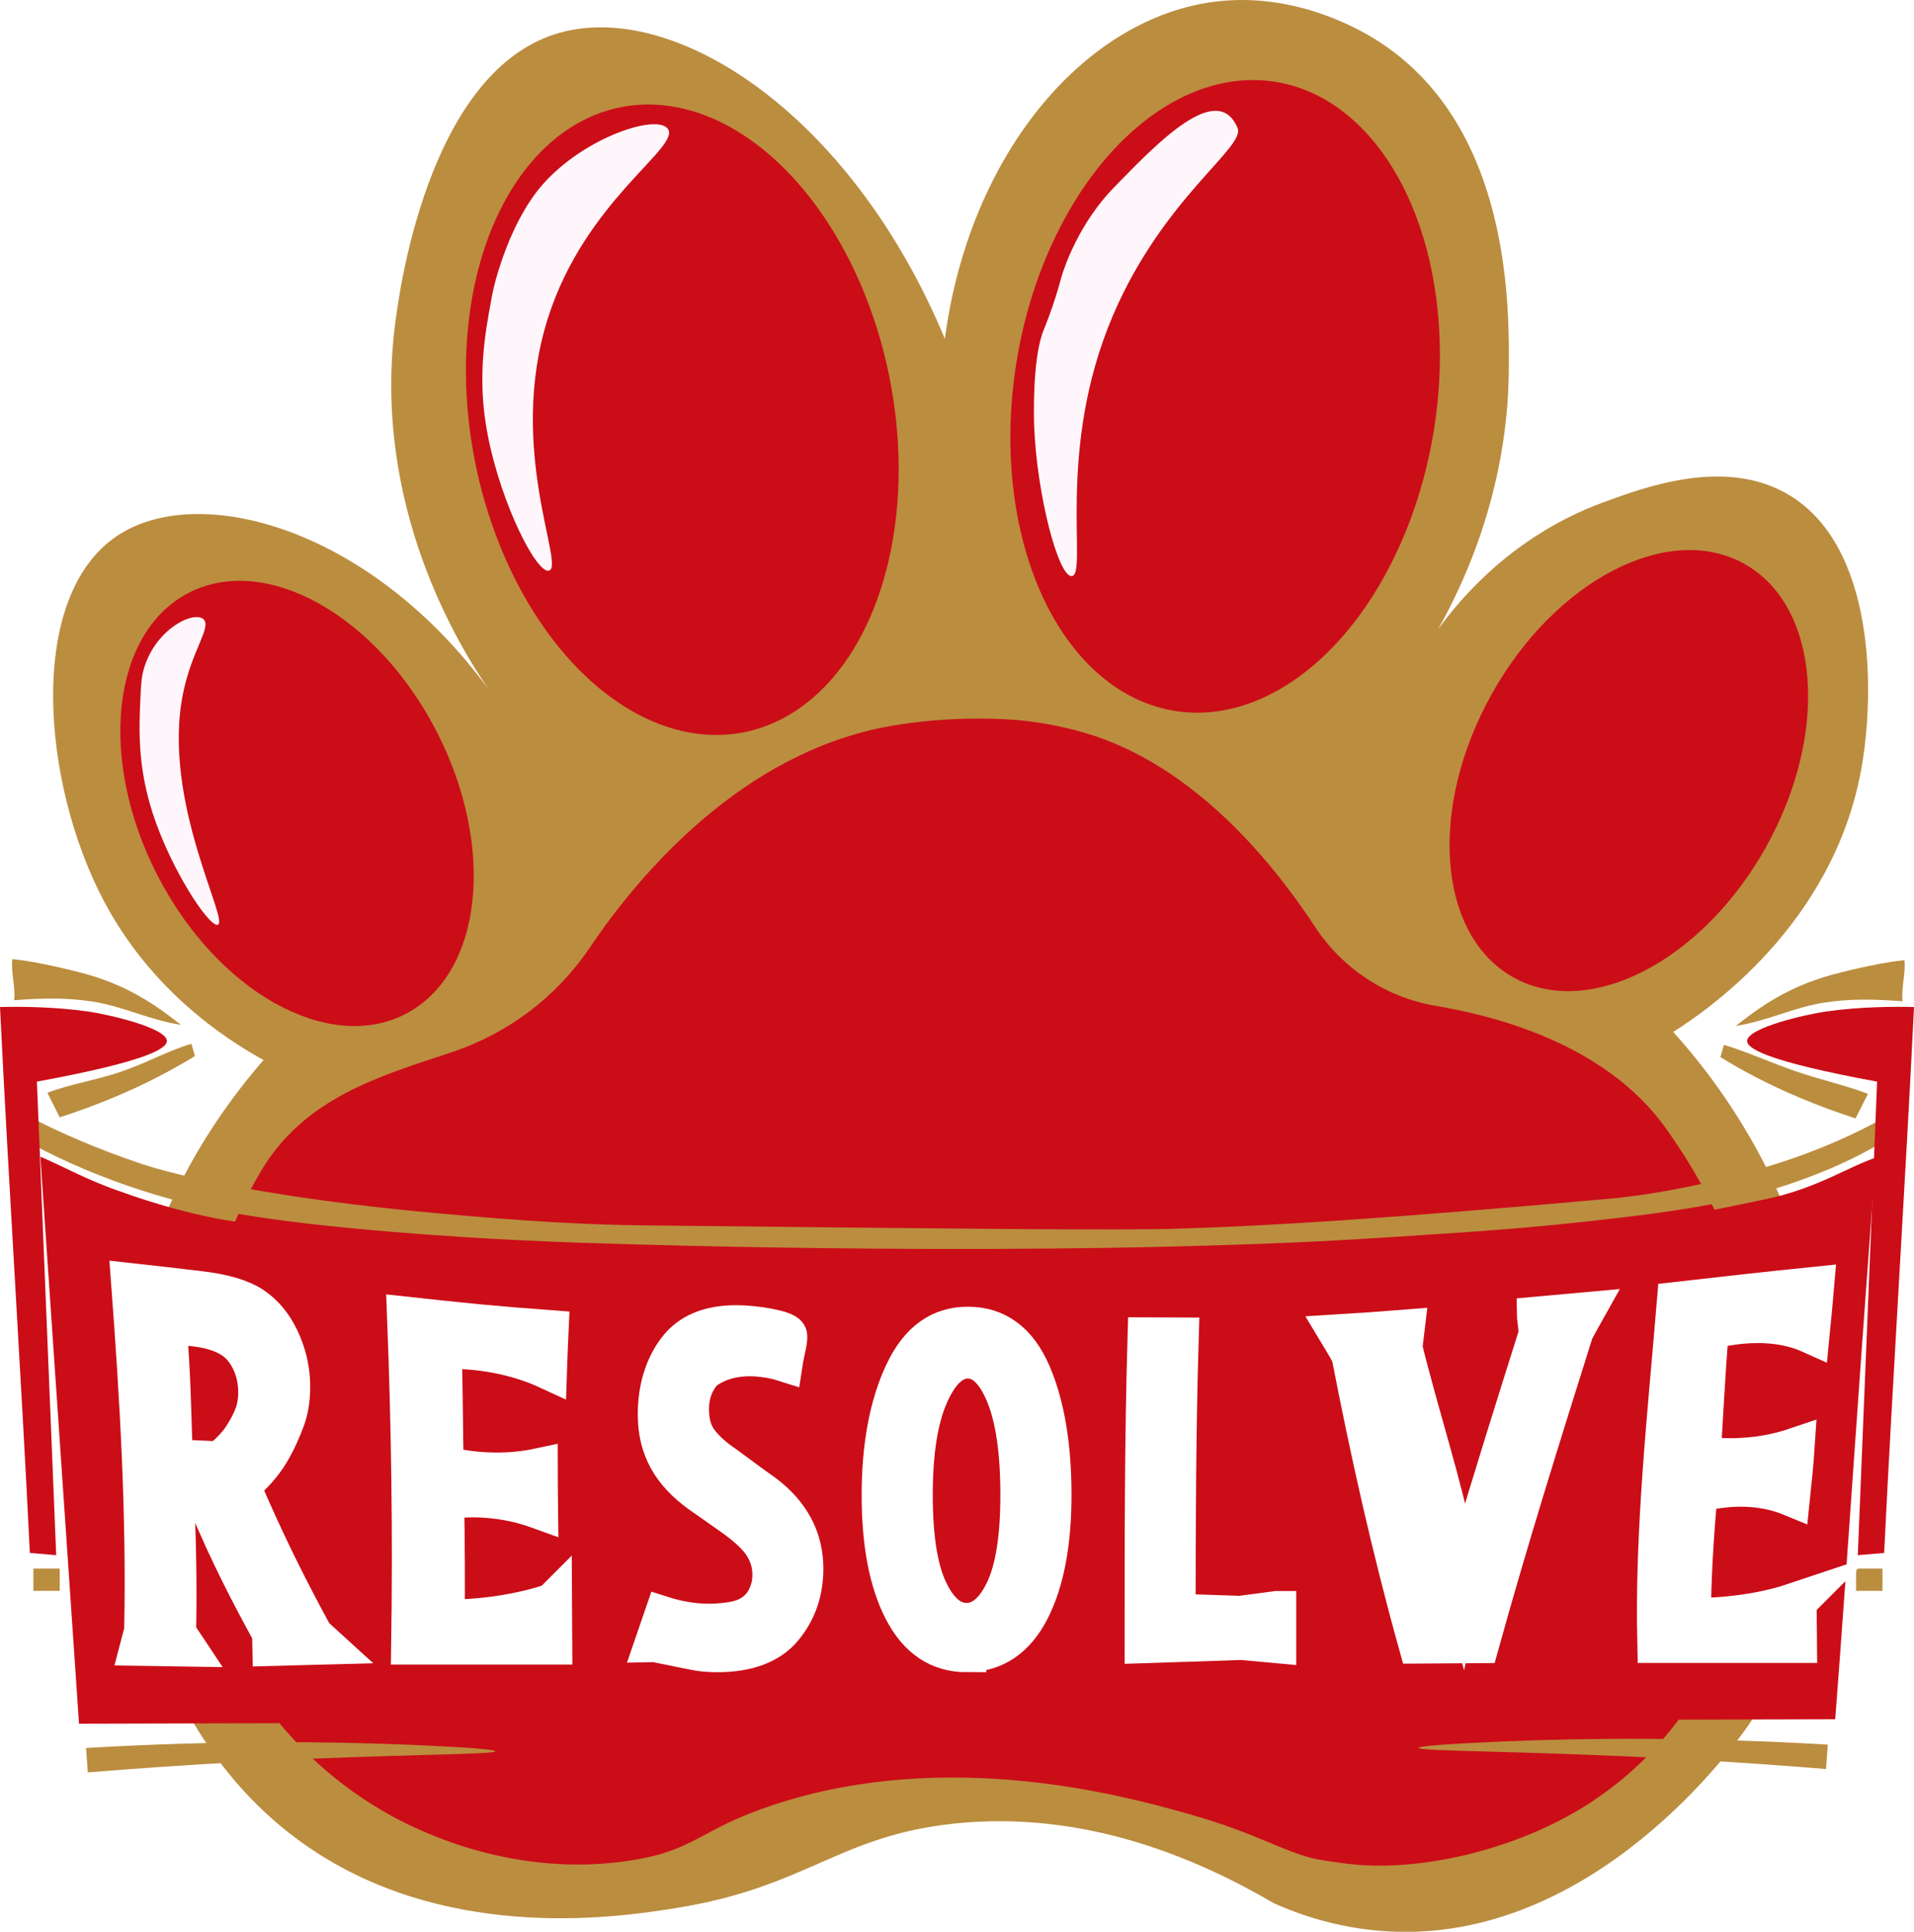 <?xml version="1.0" encoding="UTF-8"?>
<svg xmlns="http://www.w3.org/2000/svg" width="250" height="252.27" xmlns:xlink="http://www.w3.org/1999/xlink" viewBox="0 0 250 252.27">
  <defs>
    <style>
      .cls-1 {
        fill: #cb0d18;
      }

      .cls-2 {
        fill: #fff;
      }

      .cls-3 {
        fill: none;
        stroke: #fff;
        stroke-miterlimit: 10;
        stroke-width: 5.15px;
      }

      .cls-4 {
        filter: url(#drop-shadow-1);
      }

      .cls-5 {
        fill: #fff6fb;
      }

      .cls-6 {
        fill: #bb8d3f;
      }
    </style>
    <filter id="drop-shadow-1" filterUnits="userSpaceOnUse">
      <feOffset dx="2.14" dy="2.14"/>
      <feGaussianBlur result="blur" stdDeviation=".71"/>
      <feFlood flood-color="#000" flood-opacity=".75"/>
      <feComposite in2="blur" operator="in"/>
      <feComposite in="SourceGraphic"/>
    </filter>
  </defs>
  <g id="paw">
    <path id="backPaw" class="cls-6" d="M123.42,44.22C126.66,19.83,141.95,2.11,159.02,.18c11.07-1.26,19.92,4.46,21.48,5.51,16.89,11.29,16.65,34.54,16.57,42.82-.06,6.45-1.13,19.16-9.21,33.64,2.85-3.92,9.68-12.16,21.48-16.52,5.54-2.04,15.76-5.81,23.94-1.22,11.79,6.61,11.62,26.23,9.82,36.09-3.72,20.42-20.35,31.6-24.55,34.26,5.18,5.74,15.38,18.65,19.03,37.93,1.25,6.63,5.8,30.66-9.21,52.61-1.51,2.21-20.12,28.57-47.26,26.91-6.33-.39-11.42-2.19-14.73-3.67-9.89-5.79-24.65-12.2-41.74-10.4-15.13,1.6-19.24,8.28-36.21,11.01-6.9,1.11-28.89,4.65-47.26-7.34-21.48-14.01-27.11-42.12-25.16-61.78,2.1-21.24,13.34-35.77,18.41-41.6-5.1-2.82-14.7-9.11-20.87-20.8-8.13-15.41-10.11-39.86,1.84-47.71,10.79-7.09,33.17-.81,48.49,20.19-3.89-5.7-15.27-23.93-12.28-47.71,.45-3.56,4.09-32.53,20.87-37.93,15.04-4.83,38.52,9.97,50.94,39.76Z"/>
    <g id="pad">
      <path class="cls-1" d="M208.13,235.15c-9.93,6.58-22.51,9.11-30.94,8.36-2.64-.23-5.52-.78-5.52-.78-4.67-1.16-7.56-3.39-17.04-6.02-7.67-2.13-30.73-8.53-53.5-1.05-9.91,3.26-10.14,5.98-18.88,7.32-15.09,2.31-27.4-3.83-30.94-5.75-15.08-8.18-21.25-21.52-23.08-25.61-12.12-27.19,3.81-55.18,5.77-58.54,5.7-9.76,15.71-12.58,24.95-15.65,7.35-2.44,13.72-7.21,18.04-13.62,6.39-9.48,19.83-25.53,39.27-28.99,7.76-1.38,14.81-.9,14.81-.9,2.66,.11,5.69,.5,9.31,1.42,14.68,3.71,25.41,16.6,31.36,25.66,3.61,5.5,9.31,9.27,15.82,10.36,9.32,1.57,22.6,5.6,30.01,15.96,1.22,1.71,2.31,3.42,2.31,3.42,.09,.15,.17,.27,.22,.34,4.67,7.42,12.35,22.54,10.58,41.71-.41,4.47-2.69,29.19-22.55,42.34Z"/>
      <ellipse class="cls-1" cx="160.01" cy="51.75" rx="41.6" ry="27.62" transform="translate(83.67 201.6) rotate(-80.92)"/>
      <ellipse class="cls-1" cx="212.76" cy="100.63" rx="30.93" ry="20.51" transform="translate(21.09 237.23) rotate(-60.79)"/>
      <ellipse class="cls-1" cx="38.8" cy="104.92" rx="20.51" ry="30.93" transform="translate(-43.67 29.34) rotate(-27.2)"/>
      <ellipse class="cls-1" cx="89.12" cy="54.81" rx="27.62" ry="41.6" transform="translate(-8.88 18.17) rotate(-11.09)"/>
    </g>
    <g id="shine">
      <path class="cls-5" d="M28.4,120.77c-1.19,.18-6.12-7.33-8.46-14.59-1.99-6.15-1.78-11.03-1.6-14.98,.08-1.84,.13-2.85,.51-4.06,1.62-5.15,6.59-7.45,7.76-6.24,1.01,1.06-1.56,4.02-2.7,9.65-2.86,14.07,6.22,29.96,4.5,30.22Z"/>
      <path class="cls-5" d="M71.72,74.52c-1.61,.46-6.25-8.64-8.01-17.68-1.44-7.37-.38-13.15,.48-17.82,.2-1.09,.39-1.84,.45-2.05,.16-.63,1.93-7.53,5.69-12.22,5.26-6.56,15.33-9.96,16.88-7.95,1.84,2.38-10.75,9.29-15.65,24.77-5.38,16.97,2.25,32.34,.16,32.94Z"/>
      <path class="cls-5" d="M139.99,75.23c-1.73,.16-4.56-10.57-4.91-19.57-.02-.62-.3-8.75,1.23-12.54,.16-.4,1.21-2.9,2.19-6.43,.05-.18,.08-.3,.09-.34,.43-1.57,2.44-7.3,6.93-11.89,5.48-5.62,13.5-14.07,16.13-7.73,1.04,2.52-9.69,9.09-16.25,24.39-7.6,17.72-3.27,33.91-5.4,34.11Z"/>
    </g>
  </g>
  <g id="Ribbon">
    <g id="Ribbon-2" data-name="Ribbon">
      <path id="front" class="cls-1" d="M5.28,151.05c2.94,1.25,6.42,3.23,10.78,4.66,0,0,8.49,3.2,16.52,4.07,13.08,1.42,22.58,2.85,38.77,3.2,36.31,.78,23.5,.55,46.34,.87,27.41,.38,41.11,.14,53.68-.44,11.62-.53,22.77-.44,39.45-3.06,9.47-1.49,20.64-3.93,20.64-3.93,6.19-1.45,10.05-4.07,13.53-5.24-.88,12.22-1.79,24.44-2.64,36.67-.86,12.34-1.72,24.69-2.64,36.67-76.46,.19-152.93,.39-229.39,.58-1.68-24.93-3.36-49.13-5.05-74.06Z"/>
      <path class="cls-6" d="M1.61,125.25c2.32,.21,6.32,1.06,9.4,1.89,6.5,1.75,10.42,5.02,12.62,6.69-4.01-.59-7.69-2.47-11.7-3.06-3.25-.48-6.19-.44-10.09-.15,.23-1.45-.46-3.93-.23-5.38Z"/>
      <path class="cls-6" d="M248.74,125.39c-2.32,.21-6.32,1.06-9.4,1.89-6.5,1.75-10.42,5.02-12.62,6.69,4.01-.59,7.69-2.47,11.7-3.06,3.25-.48,6.19-.44,10.09-.15-.23-1.45,.46-3.93,.23-5.38Z"/>
      <path class="cls-6" d="M242.37,146.05c-2.24-.72-4.63-1.58-7.11-2.62-4.28-1.79-7.77-3.67-10.55-5.38,.15-.53,.31-1.07,.46-1.6,3.09,.91,6.18,2.36,9.5,3.49,3.26,1.11,6.45,1.8,9.31,2.91-.54,1.07-1.07,2.13-1.61,3.2Z"/>
      <path class="cls-6" d="M4.82,146.35c3.06,1.53,7.69,3.65,13.76,5.67,4.51,1.5,16.78,4.44,38.31,6.4,12.2,1.11,19.91,1.52,27.07,1.6,41.35,.45,62.02,.67,69.73,.44,12.1-.37,26.95-1.27,56.66-3.93,4.14-.37,12.25-1.58,21.56-4.51,6.23-1.96,10.83-4.21,13.76-5.82-.15,1.12-.31,2.23-.46,3.35-1.66,.96-4.2,2.3-7.57,3.64-7.29,2.89-13.7,4.38-25.92,5.82-13.02,1.53-19.77,1.87-31.2,2.62-6.29,.41-14.2,.83-27.53,1.16-6.83,.17-32.63,.75-70.42-.29-8.86-.25-18.62-.59-30.97-1.6-17.36-1.43-25.2-2.98-32.23-5.17-6.56-2.04-11.47-4.35-14.68-6.04,.04-1.12,.08-2.23,.11-3.35Z"/>
      <path id="left" class="cls-1" d="M0,131.51c2.42-.07,7.08-.05,11.47,.58,2.74,.39,10.1,2.1,10.32,3.78,.13,.95-2.12,2.65-16.97,5.38,.84,20.61,1.68,41.22,2.52,61.84l-3.44-.29c-1.15-23.57-2.75-47.72-3.9-71.29Z"/>
      <path class="cls-1" d="M250,131.51c-2.42-.07-7.08-.05-11.47,.58-2.74,.39-10.1,2.1-10.32,3.78-.13,.95,2.12,2.65,16.97,5.38-.84,20.61-1.68,41.22-2.52,61.84l3.44-.29c1.15-23.57,2.75-47.72,3.9-71.29Z"/>
      <rect class="cls-6" x="4.36" y="204.84" width="3.44" height="2.91"/>
      <rect class="cls-6" x="242.44" y="204.84" width="3.44" height="2.91"/>
      <path class="cls-6" d="M11.24,228.26c.08,1.07,.15,2.13,.23,3.2,4.98-.41,12.54-.98,21.79-1.45,18.33-.93,31.41-.86,31.43-1.31,.01-.39-9.98-.8-11.7-.87-9.93-.4-24.09-.59-41.75,.44Z"/>
      <path class="cls-6" d="M238.74,227.82c-.08,1.07-.15,2.13-.23,3.2-4.98-.41-12.54-.98-21.79-1.45-18.33-.93-31.41-.86-31.43-1.31-.01-.39,9.98-.8,11.7-.87,9.93-.4,24.09-.59,41.75,.44Z"/>
      <path class="cls-6" d="M7.8,145.91c2.24-.72,4.63-1.58,7.11-2.62,4.28-1.79,7.77-3.67,10.55-5.38-.15-.53-.31-1.07-.46-1.6-3.09,.91-5.85,2.51-9.18,3.64-3.26,1.11-6.78,1.65-9.63,2.76,.54,1.07,1.07,2.13,1.61,3.2Z"/>
    </g>
  </g>
  <g id="Resolve">
    <g class="cls-4">
      <g>
        <g>
          <path class="cls-2" d="M20.68,193.88c.29,7.15,.32,12.38,.22,17.25,.39,.6,.78,1.19,1.18,1.79-2-.03-3.99-.06-5.95-.09,.17-.65,.35-1.31,.52-1.96,.33-15.15-.57-30.38-1.7-45.48,2.99,.33,6.03,.68,9.11,1.05,3.01,.36,5.27,1.02,6.75,2,1.48,.98,2.65,2.37,3.53,4.19,.88,1.82,1.37,3.76,1.45,5.69,.07,1.79-.14,3.46-.67,4.89-.53,1.42-1.21,2.97-2.08,4.4-.87,1.43-2.12,2.86-3.76,4.24,3.35,7.88,6.5,14.03,9.52,19.58,.45,.41,.9,.82,1.35,1.23-2.26,.06-4.51,.12-6.75,.18-.01-.56-.03-1.13-.04-1.69-2.66-4.9-5.4-10.04-8.37-17.15-1.45-.04-2.89-.07-4.33-.1Zm-.21-5.47c2.41,.08,3.63,.14,6.09,.26,1.34-1.08,2.34-2.13,3-3.15,.66-1.02,1.17-1.98,1.53-2.96,.35-.99,.5-2.09,.45-3.28-.08-2.12-.79-4.02-2.05-5.5-1.26-1.48-3.46-2.39-6.52-2.7-1.33-.13-1.99-.2-3.3-.32,.56,7.61,.53,9.79,.8,17.64Z"/>
          <path class="cls-3" d="M20.68,193.88c.29,7.15,.32,12.38,.22,17.25,.39,.6,.78,1.19,1.18,1.79-2-.03-3.99-.06-5.95-.09,.17-.65,.35-1.31,.52-1.96,.33-15.15-.57-30.38-1.7-45.48,2.99,.33,6.03,.68,9.11,1.05,3.01,.36,5.27,1.02,6.75,2,1.48,.98,2.65,2.37,3.53,4.19,.88,1.82,1.37,3.76,1.45,5.69,.07,1.79-.14,3.46-.67,4.89-.53,1.42-1.21,2.97-2.08,4.4-.87,1.43-2.12,2.86-3.76,4.24,3.35,7.88,6.5,14.03,9.52,19.58,.45,.41,.9,.82,1.35,1.23-2.26,.06-4.51,.12-6.75,.18-.01-.56-.03-1.13-.04-1.69-2.66-4.9-5.4-10.04-8.37-17.15-1.45-.04-2.89-.07-4.33-.1Zm-.21-5.47c2.41,.08,3.63,.14,6.09,.26,1.34-1.08,2.34-2.13,3-3.15,.66-1.02,1.17-1.98,1.53-2.96,.35-.99,.5-2.09,.45-3.28-.08-2.12-.79-4.02-2.05-5.5-1.26-1.48-3.46-2.39-6.52-2.7-1.33-.13-1.99-.2-3.3-.32,.56,7.61,.53,9.79,.8,17.64Z"/>
        </g>
        <g>
          <path class="cls-2" d="M70,207.19c.01,1.83,.02,3.65,.03,5.47-7.3,0-11.04,0-18.5,0,.22-14.25,.02-28.64-.54-42.88,7.51,.82,11.27,1.2,18.56,1.74-.08,1.65-.14,3.4-.2,5.16-1.24-.57-3.38-1.43-6.3-2.01-3.24-.65-5.94-.66-7.45-.59,.14,5.4,.15,10.07,.24,15.19,1.25,.31,3.03,.67,5.16,.8,3.27,.2,5.76-.2,7.13-.49,0,1.73,.03,3.54,.05,5.35-1.27-.46-3.93-1.32-7.49-1.47-2-.09-3.64,.09-4.78,.29,.09,5.68,.13,10.82,.07,15.59,1.78,0,4.13-.1,6.77-.47,3.18-.45,5.61-1.12,7.24-1.67Z"/>
          <path class="cls-3" d="M70,207.19c.01,1.83,.02,3.65,.03,5.47-7.3,0-11.04,0-18.5,0,.22-14.25,.02-28.64-.54-42.88,7.51,.82,11.27,1.2,18.56,1.74-.08,1.65-.14,3.4-.2,5.16-1.24-.57-3.38-1.43-6.3-2.01-3.24-.65-5.94-.66-7.45-.59,.14,5.4,.15,10.07,.24,15.19,1.25,.31,3.03,.67,5.16,.8,3.27,.2,5.76-.2,7.13-.49,0,1.73,.03,3.54,.05,5.35-1.27-.46-3.93-1.32-7.49-1.47-2-.09-3.64,.09-4.78,.29,.09,5.68,.13,10.82,.07,15.59,1.78,0,4.13-.1,6.77-.47,3.18-.45,5.61-1.12,7.24-1.67Z"/>
        </g>
        <g>
          <path class="cls-2" d="M83.38,212.34c.39-1.14,.79-2.27,1.18-3.41,1.2,.38,4.27,1.23,7.81,.83,.79-.09,2.09-.21,3.22-.79,1.02-.52,1.8-1.28,2.33-2.26,.53-.98,.79-2.05,.79-3.2,0-1.35-.36-2.61-1.09-3.79-.72-1.18-2.08-2.47-4.08-3.89l-2.09-1.47-2.11-1.48c-3.72-2.68-5.61-5.86-5.6-10.33,0-3.28,.87-6.18,2.55-8.41,1.68-2.23,4.27-3.27,7.8-3.26,2.27,0,6.21,.62,6.6,1.32,.21,.38-.35,2.29-.53,3.47-.57-.18-1.41-.4-2.48-.53-.68-.08-2.17-.26-3.85,.03-2.5,.42-3.99,1.58-4.29,1.94-1.09,1.31-1.64,2.9-1.65,4.71,0,1.79,.4,3.22,1.24,4.32,.83,1.09,1.9,2.04,3.2,2.93l1.6,1.17c.8,.59,1.19,.88,1.99,1.47l1.68,1.2c3.48,2.6,5.23,5.87,5.23,9.8,0,3-.9,5.57-2.68,7.72-1.79,2.15-4.66,3.23-8.61,3.23-.78,0-1.55-.05-2.28-.15-.63-.09-3.74-.75-5.86-1.17Z"/>
          <path class="cls-3" d="M83.38,212.34c.39-1.14,.79-2.27,1.18-3.41,1.2,.38,4.27,1.23,7.81,.83,.79-.09,2.09-.21,3.22-.79,1.02-.52,1.8-1.28,2.33-2.26,.53-.98,.79-2.05,.79-3.2,0-1.35-.36-2.61-1.09-3.79-.72-1.18-2.08-2.47-4.08-3.89l-2.09-1.47-2.11-1.48c-3.72-2.68-5.61-5.86-5.6-10.33,0-3.28,.87-6.18,2.55-8.41,1.68-2.23,4.27-3.27,7.8-3.26,2.27,0,6.21,.62,6.6,1.32,.21,.38-.35,2.29-.53,3.47-.57-.18-1.41-.4-2.48-.53-.68-.08-2.17-.26-3.85,.03-2.5,.42-3.99,1.58-4.29,1.94-1.09,1.31-1.64,2.9-1.65,4.71,0,1.79,.4,3.22,1.24,4.32,.83,1.09,1.9,2.04,3.2,2.93l1.6,1.17c.8,.59,1.19,.88,1.99,1.47l1.68,1.2c3.48,2.6,5.23,5.87,5.23,9.8,0,3-.9,5.57-2.68,7.72-1.79,2.15-4.66,3.23-8.61,3.23-.78,0-1.55-.05-2.28-.15-.63-.09-3.74-.75-5.86-1.17Z"/>
        </g>
        <g>
          <path class="cls-2" d="M124.11,213.66c-3.61,0-6.36-1.85-8.27-5.56-1.91-3.71-2.86-8.71-2.86-15.01s.99-11.69,2.97-15.91c1.98-4.22,4.77-6.13,8.41-6.1,3.65,.03,6.41,1.99,8.22,6.18,1.8,4.19,2.66,9.54,2.66,15.82s-.95,11.3-2.85,15.01c-1.9,3.71-4.66,5.56-8.28,5.56Zm0-3.9c1.99,0,3.66-1.38,4.99-4.14,1.33-2.76,2-6.94,2-12.54s-.62-9.95-1.89-13.07c-1.27-3.11-2.91-4.69-4.91-4.7-2.01-.01-3.71,1.54-5.1,4.67-1.39,3.12-2.08,7.5-2.08,13.1s.67,9.78,2,12.54c1.33,2.76,2.99,4.14,4.99,4.14Z"/>
          <path class="cls-3" d="M124.11,213.66c-3.61,0-6.36-1.85-8.27-5.56-1.91-3.71-2.86-8.71-2.86-15.01s.99-11.69,2.97-15.91c1.98-4.22,4.77-6.13,8.41-6.1,3.65,.03,6.41,1.99,8.22,6.18,1.8,4.19,2.66,9.54,2.66,15.82s-.95,11.3-2.85,15.01c-1.9,3.71-4.66,5.56-8.28,5.56Zm0-3.9c1.99,0,3.66-1.38,4.99-4.14,1.33-2.76,2-6.94,2-12.54s-.62-9.95-1.89-13.07c-1.27-3.11-2.91-4.69-4.91-4.7-2.01-.01-3.71,1.54-5.1,4.67-1.39,3.12-2.08,7.5-2.08,13.1s.67,9.78,2,12.54c1.33,2.76,2.99,4.14,4.99,4.14Z"/>
        </g>
        <g>
          <path class="cls-2" d="M164.6,208.21v4.27c-1.54-.14-3.06-.28-4.56-.42-4.27,.14-8.48,.28-12.71,.42,0-13.35-.01-26.67,.38-40.02,1.66,0,2.49,.01,4.15,.02-.36,12.04-.4,24.03-.41,36.08,2.81,.09,5.6,.18,8.42,.28,1.55-.21,3.13-.42,4.72-.63Z"/>
          <path class="cls-3" d="M164.6,208.21v4.27c-1.54-.14-3.06-.28-4.56-.42-4.27,.14-8.48,.28-12.71,.42,0-13.35-.01-26.67,.38-40.02,1.66,0,2.49,.01,4.15,.02-.36,12.04-.4,24.03-.41,36.08,2.81,.09,5.6,.18,8.42,.28,1.55-.21,3.13-.42,4.72-.63Z"/>
        </g>
        <g>
          <path class="cls-2" d="M198.58,169.77c2.07-.18,4.15-.37,6.21-.56-.45,.8-.9,1.63-1.35,2.48-4.27,13.55-8.52,27.1-12.32,40.79-2.69,.02-5.38,.03-8.04,.05-3.47-12.45-6.31-25.13-8.76-37.81-.51-.9-1.03-1.79-1.55-2.65,2.81-.17,5.69-.38,8.6-.61-.09,.77-.2,1.57-.3,2.39,2.21,8.98,5.22,17.97,6.98,26.87,.27,1.38,.64,2.74,.96,4.06,.36-1.57,.54-2.35,.94-4.04,2.85-9.62,5.86-19.2,8.88-28.77-.08-.75-.16-1.48-.25-2.18Z"/>
          <path class="cls-3" d="M198.58,169.77c2.07-.18,4.15-.37,6.21-.56-.45,.8-.9,1.63-1.35,2.48-4.27,13.55-8.52,27.1-12.32,40.79-2.69,.02-5.38,.03-8.04,.05-3.47-12.45-6.31-25.13-8.76-37.81-.51-.9-1.03-1.79-1.55-2.65,2.81-.17,5.69-.38,8.6-.61-.09,.77-.2,1.57-.3,2.39,2.21,8.98,5.22,17.97,6.98,26.87,.27,1.38,.64,2.74,.96,4.06,.36-1.57,.54-2.35,.94-4.04,2.85-9.62,5.86-19.2,8.88-28.77-.08-.75-.16-1.48-.25-2.18Z"/>
        </g>
        <g>
          <path class="cls-2" d="M232.56,207.05c.02,1.81,.03,3.6,.05,5.4-7.02,0-10.75,0-18.32,0-.34-14.79,1.34-29.87,2.56-44.61,7.62-.86,11.32-1.29,18-1.97-.16,1.89-.37,3.99-.58,6.13-1.11-.5-3.05-1.17-5.84-1.3-3.09-.14-5.8,.42-7.34,.81-.48,5.98-.71,11.03-1.06,16.47,1.25,.18,3.03,.34,5.16,.24,3.27-.15,5.75-.85,7.11-1.31-.13,1.97-.35,4.14-.58,6.34-1.17-.48-3.67-1.32-7.22-1.19-2,.07-3.69,.42-4.86,.72-.58,6.15-.86,11.6-.88,16.35,1.78,0,4.13-.09,6.74-.45,3.13-.43,5.48-1.1,7.06-1.63Z"/>
          <path class="cls-3" d="M232.56,207.05c.02,1.81,.03,3.6,.05,5.4-7.02,0-10.75,0-18.32,0-.34-14.79,1.34-29.87,2.56-44.61,7.62-.86,11.32-1.29,18-1.97-.16,1.89-.37,3.99-.58,6.13-1.11-.5-3.05-1.17-5.84-1.3-3.09-.14-5.8,.42-7.34,.81-.48,5.98-.71,11.03-1.06,16.47,1.25,.18,3.03,.34,5.16,.24,3.27-.15,5.75-.85,7.11-1.31-.13,1.97-.35,4.14-.58,6.34-1.17-.48-3.67-1.32-7.22-1.19-2,.07-3.69,.42-4.86,.72-.58,6.15-.86,11.6-.88,16.35,1.78,0,4.13-.09,6.74-.45,3.13-.43,5.48-1.1,7.06-1.63Z"/>
        </g>
      </g>
    </g>
  </g>
</svg>
